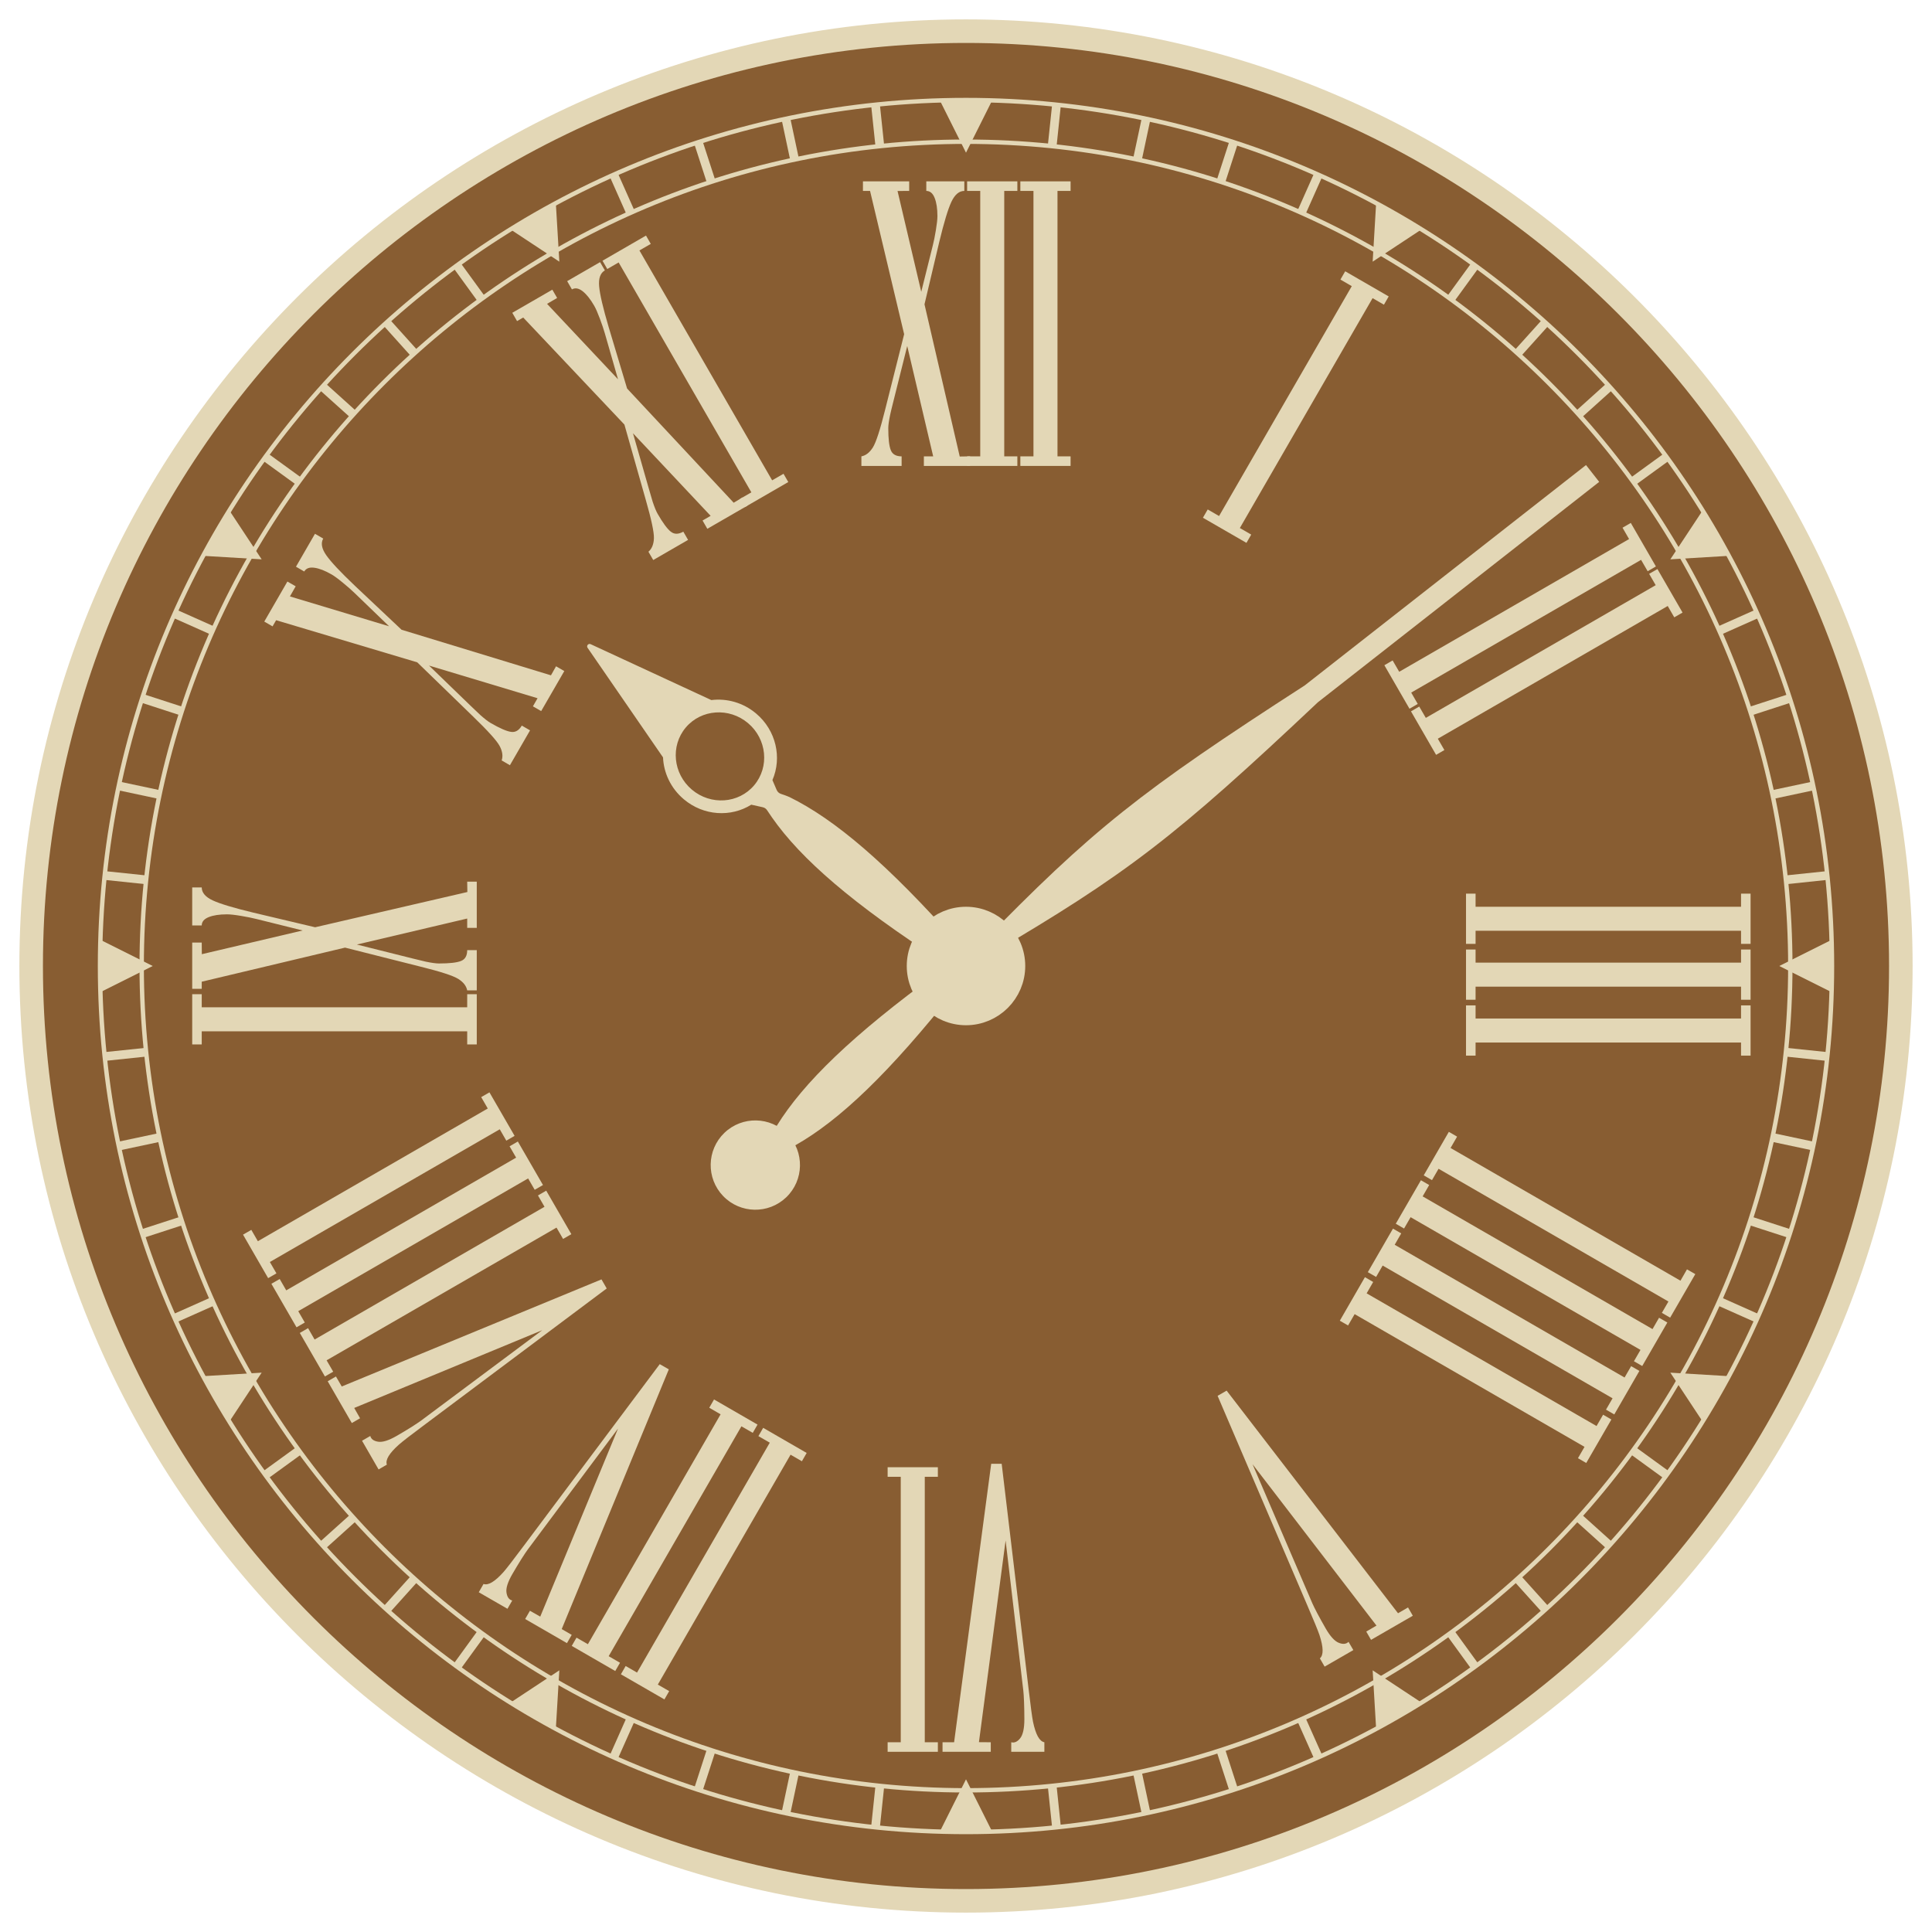 <svg width="62" height="62" viewBox="0 0 62 62" fill="none" xmlns="http://www.w3.org/2000/svg">
<path fill-rule="evenodd" clip-rule="evenodd" d="M31 61C47.524 61 61 47.524 61 31C61 14.477 47.524 1 31 1C14.476 1 1 14.477 1 31C1 47.524 14.476 61 31 61Z" fill="#885D32"/>
<path d="M31 61C47.524 61 61 47.524 61 31C61 14.477 47.524 1 31 1C14.476 1 1 14.477 1 31C1 47.524 14.476 61 31 61Z" stroke="#E3D7B6" stroke-width="0.756" stroke-miterlimit="22.926"/>
<path fill-rule="evenodd" clip-rule="evenodd" d="M31 32.523C31.839 32.523 32.523 31.839 32.523 31C32.523 30.161 31.839 29.477 31 29.477C30.161 29.477 29.477 30.161 29.477 31C29.477 31.839 30.161 32.523 31 32.523Z" fill="#E3D7B6"/>
<path d="M31 32.523C31.839 32.523 32.523 31.839 32.523 31C32.523 30.161 31.839 29.477 31 29.477C30.161 29.477 29.477 30.161 29.477 31C29.477 31.839 30.161 32.523 31 32.523Z" stroke="#E3D7B6" stroke-width="0.756" stroke-miterlimit="22.926"/>
<path fill-rule="evenodd" clip-rule="evenodd" d="M30.164 3.229H31.836L31 4.9L30.164 3.229Z" fill="#E3D7B6"/>
<path fill-rule="evenodd" clip-rule="evenodd" d="M28.096 4.707L27.956 3.377L28.235 3.347L28.375 4.678L28.096 4.707Z" fill="#E3D7B6"/>
<path fill-rule="evenodd" clip-rule="evenodd" d="M25.363 5.155L25.085 3.846L25.36 3.788L25.638 5.097L25.363 5.155Z" fill="#E3D7B6"/>
<path fill-rule="evenodd" clip-rule="evenodd" d="M22.692 5.886L22.279 4.613L22.546 4.527L22.959 5.799L22.692 5.886Z" fill="#E3D7B6"/>
<path fill-rule="evenodd" clip-rule="evenodd" d="M20.112 6.892L19.569 5.669L19.825 5.555L20.369 6.778L20.112 6.892Z" fill="#E3D7B6"/>
<path fill-rule="evenodd" clip-rule="evenodd" d="M15.338 9.682L14.552 8.6L14.778 8.435L15.565 9.517L15.338 9.682Z" fill="#E3D7B6"/>
<path fill-rule="evenodd" clip-rule="evenodd" d="M13.195 11.436L12.3 10.441L12.509 10.254L13.404 11.248L13.195 11.436Z" fill="#E3D7B6"/>
<path fill-rule="evenodd" clip-rule="evenodd" d="M11.248 13.404L10.253 12.509L10.442 12.3L11.436 13.196L11.248 13.404Z" fill="#E3D7B6"/>
<path fill-rule="evenodd" clip-rule="evenodd" d="M9.517 15.565L8.434 14.779L8.599 14.552L9.682 15.338L9.517 15.565Z" fill="#E3D7B6"/>
<path fill-rule="evenodd" clip-rule="evenodd" d="M6.777 20.369L5.555 19.825L5.67 19.568L6.892 20.113L6.777 20.369Z" fill="#E3D7B6"/>
<path fill-rule="evenodd" clip-rule="evenodd" d="M5.799 22.96L4.527 22.546L4.613 22.279L5.886 22.692L5.799 22.96Z" fill="#E3D7B6"/>
<path fill-rule="evenodd" clip-rule="evenodd" d="M4.678 28.375L3.347 28.235L3.376 27.956L4.707 28.095L4.678 28.375Z" fill="#E3D7B6"/>
<path fill-rule="evenodd" clip-rule="evenodd" d="M4.707 33.905L3.376 34.045L3.347 33.765L4.678 33.626L4.707 33.905Z" fill="#E3D7B6"/>
<path fill-rule="evenodd" clip-rule="evenodd" d="M5.155 36.637L3.846 36.915L3.788 36.641L5.097 36.363L5.155 36.637Z" fill="#E3D7B6"/>
<path fill-rule="evenodd" clip-rule="evenodd" d="M5.886 39.308L4.613 39.721L4.527 39.454L5.799 39.041L5.886 39.308Z" fill="#E3D7B6"/>
<path fill-rule="evenodd" clip-rule="evenodd" d="M6.892 41.888L5.67 42.432L5.555 42.175L6.777 41.631L6.892 41.888Z" fill="#E3D7B6"/>
<path fill-rule="evenodd" clip-rule="evenodd" d="M13.404 50.752L12.509 51.747L12.3 51.559L13.195 50.564L13.404 50.752Z" fill="#E3D7B6"/>
<path fill-rule="evenodd" clip-rule="evenodd" d="M15.565 52.483L14.778 53.566L14.552 53.401L15.338 52.318L15.565 52.483Z" fill="#E3D7B6"/>
<path fill-rule="evenodd" clip-rule="evenodd" d="M20.369 55.223L19.825 56.445L19.569 56.331L20.112 55.109L20.369 55.223Z" fill="#E3D7B6"/>
<path fill-rule="evenodd" clip-rule="evenodd" d="M28.375 57.322L28.235 58.653L27.956 58.624L28.096 57.293L28.375 57.322Z" fill="#E3D7B6"/>
<path fill-rule="evenodd" clip-rule="evenodd" d="M41.887 55.109L42.432 56.331L42.175 56.445L41.631 55.223L41.887 55.109Z" fill="#E3D7B6"/>
<path fill-rule="evenodd" clip-rule="evenodd" d="M46.662 52.318L47.448 53.401L47.221 53.566L46.434 52.483L46.662 52.318Z" fill="#E3D7B6"/>
<path fill-rule="evenodd" clip-rule="evenodd" d="M48.804 50.564L49.7 51.559L49.492 51.747L48.596 50.752L48.804 50.564Z" fill="#E3D7B6"/>
<path fill-rule="evenodd" clip-rule="evenodd" d="M50.752 48.596L51.746 49.491L51.559 49.7L50.564 48.805L50.752 48.596Z" fill="#E3D7B6"/>
<path fill-rule="evenodd" clip-rule="evenodd" d="M52.483 46.435L53.565 47.221L53.4 47.448L52.318 46.662L52.483 46.435Z" fill="#E3D7B6"/>
<path fill-rule="evenodd" clip-rule="evenodd" d="M55.223 41.631L56.445 42.175L56.331 42.432L55.108 41.888L55.223 41.631Z" fill="#E3D7B6"/>
<path fill-rule="evenodd" clip-rule="evenodd" d="M57.293 28.095L58.623 27.956L58.653 28.235L57.322 28.375L57.293 28.095Z" fill="#E3D7B6"/>
<path fill-rule="evenodd" clip-rule="evenodd" d="M56.845 25.363L58.154 25.085L58.212 25.359L56.904 25.638L56.845 25.363Z" fill="#E3D7B6"/>
<path fill-rule="evenodd" clip-rule="evenodd" d="M56.114 22.692L57.387 22.279L57.474 22.546L56.201 22.96L56.114 22.692Z" fill="#E3D7B6"/>
<path fill-rule="evenodd" clip-rule="evenodd" d="M55.108 20.113L56.331 19.568L56.445 19.825L55.223 20.369L55.108 20.113Z" fill="#E3D7B6"/>
<path fill-rule="evenodd" clip-rule="evenodd" d="M52.318 15.338L53.4 14.552L53.565 14.779L52.483 15.565L52.318 15.338Z" fill="#E3D7B6"/>
<path fill-rule="evenodd" clip-rule="evenodd" d="M50.564 13.196L51.559 12.3L51.746 12.509L50.752 13.404L50.564 13.196Z" fill="#E3D7B6"/>
<path fill-rule="evenodd" clip-rule="evenodd" d="M48.596 11.248L49.492 10.254L49.7 10.441L48.804 11.436L48.596 11.248Z" fill="#E3D7B6"/>
<path fill-rule="evenodd" clip-rule="evenodd" d="M46.434 9.517L47.221 8.435L47.448 8.6L46.662 9.682L46.434 9.517Z" fill="#E3D7B6"/>
<path fill-rule="evenodd" clip-rule="evenodd" d="M41.631 6.778L42.175 5.555L42.432 5.669L41.887 6.892L41.631 6.778Z" fill="#E3D7B6"/>
<path fill-rule="evenodd" clip-rule="evenodd" d="M39.041 5.799L39.454 4.527L39.721 4.613L39.308 5.886L39.041 5.799Z" fill="#E3D7B6"/>
<path fill-rule="evenodd" clip-rule="evenodd" d="M36.362 5.097L36.641 3.788L36.915 3.846L36.637 5.155L36.362 5.097Z" fill="#E3D7B6"/>
<path fill-rule="evenodd" clip-rule="evenodd" d="M33.625 4.678L33.765 3.347L34.044 3.377L33.905 4.707L33.625 4.678Z" fill="#E3D7B6"/>
<path fill-rule="evenodd" clip-rule="evenodd" d="M16.39 7.367L17.838 6.532L17.95 8.397L16.39 7.367Z" fill="#E3D7B6"/>
<path fill-rule="evenodd" clip-rule="evenodd" d="M3.229 31.836V30.164L4.901 31L3.229 31.836Z" fill="#E3D7B6"/>
<path fill-rule="evenodd" clip-rule="evenodd" d="M17.838 55.468L16.39 54.633L17.95 53.603L17.838 55.468Z" fill="#E3D7B6"/>
<path fill-rule="evenodd" clip-rule="evenodd" d="M31.836 58.771H30.164L31 57.1L31.836 58.771Z" fill="#E3D7B6"/>
<path fill-rule="evenodd" clip-rule="evenodd" d="M45.61 54.633L44.161 55.468L44.05 53.603L45.61 54.633Z" fill="#E3D7B6"/>
<path fill-rule="evenodd" clip-rule="evenodd" d="M55.468 44.162L54.633 45.61L53.603 44.05L55.468 44.162Z" fill="#E3D7B6"/>
<path fill-rule="evenodd" clip-rule="evenodd" d="M54.633 16.391L55.468 17.838L53.603 17.95L54.633 16.391Z" fill="#E3D7B6"/>
<path fill-rule="evenodd" clip-rule="evenodd" d="M44.161 6.532L45.61 7.367L44.05 8.397L44.161 6.532Z" fill="#E3D7B6"/>
<path fill-rule="evenodd" clip-rule="evenodd" d="M42.356 53.219C42.478 53.117 42.473 52.866 42.343 52.469C42.298 52.334 42.163 52.005 41.937 51.48L39.074 44.794L39.364 44.627L44.864 51.771L45.185 51.585L45.339 51.851L43.998 52.625L43.845 52.359L44.173 52.167L40.195 46.988L42.111 51.444C42.141 51.513 42.195 51.624 42.275 51.776C42.356 51.928 42.445 52.089 42.542 52.258C42.691 52.516 42.833 52.67 42.967 52.721C43.1 52.773 43.203 52.761 43.276 52.688L43.43 52.953L42.509 53.484L42.356 53.219Z" fill="#E3D7B6"/>
<path fill-rule="evenodd" clip-rule="evenodd" d="M49.655 12.345C44.881 7.57 38.285 4.618 31 4.618C23.714 4.618 17.119 7.57 12.345 12.345C7.57 17.119 4.617 23.715 4.617 31C4.617 38.286 7.57 44.881 12.345 49.656C17.119 54.43 23.714 57.383 31 57.383C38.285 57.383 44.881 54.43 49.655 49.656C54.43 44.881 57.383 38.286 57.383 31C57.383 23.715 54.43 17.119 49.655 12.345ZM31 4.477C38.324 4.477 44.955 7.446 49.755 12.246C54.554 17.045 57.523 23.676 57.523 31C57.523 38.324 54.554 44.955 49.755 49.755C44.955 54.554 38.324 57.523 31 57.523C23.676 57.523 17.044 54.554 12.245 49.755C7.445 44.955 4.477 38.324 4.477 31C4.477 23.676 7.445 17.045 12.245 12.246C17.044 7.446 23.676 4.477 31 4.477Z" fill="#E3D7B6"/>
<path fill-rule="evenodd" clip-rule="evenodd" d="M50.601 11.399C45.585 6.383 38.655 3.28 31 3.28C23.346 3.28 16.415 6.383 11.399 11.399C6.382 16.415 3.28 23.345 3.28 31C3.28 38.655 6.382 45.585 11.399 50.601C16.415 55.618 23.346 58.721 31 58.721C38.655 58.721 45.585 55.618 50.601 50.601C55.617 45.585 58.72 38.655 58.72 31C58.72 23.345 55.617 16.415 50.601 11.399ZM31 3.14C38.694 3.14 45.659 6.258 50.7 11.3C55.742 16.342 58.861 23.307 58.861 31C58.861 38.694 55.742 45.659 50.7 50.701C45.659 55.742 38.694 58.861 31 58.861C23.306 58.861 16.341 55.742 11.3 50.701C6.257 45.659 3.139 38.694 3.139 31C3.139 23.307 6.257 16.342 11.3 11.3C16.341 6.258 23.306 3.14 31 3.14Z" fill="#E3D7B6"/>
<path fill-rule="evenodd" clip-rule="evenodd" d="M36.637 56.845L36.915 58.154L36.641 58.212L36.362 56.904L36.637 56.845Z" fill="#E3D7B6"/>
<path fill-rule="evenodd" clip-rule="evenodd" d="M33.905 57.293L34.044 58.624L33.765 58.653L33.625 57.322L33.905 57.293Z" fill="#E3D7B6"/>
<path fill-rule="evenodd" clip-rule="evenodd" d="M39.308 56.114L39.721 57.387L39.454 57.474L39.041 56.201L39.308 56.114Z" fill="#E3D7B6"/>
<path fill-rule="evenodd" clip-rule="evenodd" d="M25.638 56.904L25.36 58.212L25.085 58.154L25.363 56.845L25.638 56.904Z" fill="#E3D7B6"/>
<path fill-rule="evenodd" clip-rule="evenodd" d="M22.959 56.201L22.546 57.474L22.279 57.387L22.692 56.114L22.959 56.201Z" fill="#E3D7B6"/>
<path fill-rule="evenodd" clip-rule="evenodd" d="M11.436 48.805L10.442 49.7L10.253 49.491L11.248 48.596L11.436 48.805Z" fill="#E3D7B6"/>
<path fill-rule="evenodd" clip-rule="evenodd" d="M7.367 45.61L6.531 44.162L8.397 44.05L7.367 45.61Z" fill="#E3D7B6"/>
<path fill-rule="evenodd" clip-rule="evenodd" d="M9.682 46.662L8.599 47.448L8.434 47.221L9.517 46.435L9.682 46.662Z" fill="#E3D7B6"/>
<path fill-rule="evenodd" clip-rule="evenodd" d="M5.097 25.638L3.788 25.359L3.846 25.085L5.155 25.363L5.097 25.638Z" fill="#E3D7B6"/>
<path fill-rule="evenodd" clip-rule="evenodd" d="M6.531 17.838L7.367 16.391L8.397 17.95L6.531 17.838Z" fill="#E3D7B6"/>
<path fill-rule="evenodd" clip-rule="evenodd" d="M58.771 30.164V31.836L57.099 31L58.771 30.164Z" fill="#E3D7B6"/>
<path fill-rule="evenodd" clip-rule="evenodd" d="M57.322 33.626L58.653 33.765L58.623 34.045L57.293 33.905L57.322 33.626Z" fill="#E3D7B6"/>
<path fill-rule="evenodd" clip-rule="evenodd" d="M56.904 36.363L58.212 36.641L58.154 36.915L56.845 36.637L56.904 36.363Z" fill="#E3D7B6"/>
<path fill-rule="evenodd" clip-rule="evenodd" d="M56.201 39.041L57.474 39.454L57.387 39.721L56.114 39.308L56.201 39.041Z" fill="#E3D7B6"/>
<path fill-rule="evenodd" clip-rule="evenodd" d="M31.132 14.952H29.648V14.645H29.947L29.114 11.104L28.664 12.903C28.617 13.088 28.584 13.228 28.564 13.321C28.525 13.507 28.506 13.646 28.506 13.739C28.506 14.073 28.532 14.308 28.585 14.443C28.637 14.578 28.754 14.645 28.934 14.645V14.952H27.643V14.645C27.786 14.618 27.908 14.522 28.011 14.359C28.113 14.197 28.245 13.79 28.407 13.14L29.015 10.725L27.921 6.127H27.693V5.82H29.177V6.127L28.803 6.129L29.564 9.364L29.933 7.883C29.967 7.753 30 7.588 30.033 7.388C30.066 7.189 30.083 7.037 30.083 6.935C30.083 6.694 30.053 6.498 29.993 6.35C29.934 6.201 29.845 6.127 29.726 6.127V5.82H30.946V6.127C30.78 6.127 30.642 6.243 30.532 6.475C30.423 6.708 30.292 7.14 30.14 7.772L29.668 9.766L30.799 14.65L31.132 14.645V14.952Z" fill="#E3D7B6"/>
<path fill-rule="evenodd" clip-rule="evenodd" d="M18.109 21.535L17.367 22.82L17.102 22.667L17.251 22.407L13.768 21.359L15.101 22.648C15.238 22.781 15.342 22.88 15.412 22.944C15.554 23.07 15.666 23.156 15.746 23.202C16.036 23.37 16.252 23.464 16.395 23.486C16.538 23.509 16.654 23.441 16.745 23.285L17.01 23.438L16.364 24.557L16.099 24.403C16.146 24.265 16.125 24.112 16.035 23.942C15.946 23.772 15.659 23.455 15.177 22.989L13.39 21.255L8.861 19.903L8.747 20.101L8.481 19.947L9.223 18.662L9.489 18.815L9.304 19.14L12.486 20.098L11.388 19.039C11.292 18.945 11.166 18.834 11.009 18.705C10.853 18.576 10.73 18.486 10.642 18.435C10.433 18.314 10.249 18.242 10.09 18.22C9.932 18.197 9.823 18.237 9.763 18.34L9.498 18.186L10.108 17.13L10.373 17.283C10.29 17.427 10.322 17.605 10.469 17.816C10.615 18.027 10.924 18.357 11.395 18.804L12.886 20.209L17.681 21.672L17.844 21.382L18.109 21.535Z" fill="#E3D7B6"/>
<path fill-rule="evenodd" clip-rule="evenodd" d="M32.648 14.952H31.036V14.645H31.457V6.127H31.036V5.82H32.648V6.127H32.227V14.645H32.648V14.952Z" fill="#E3D7B6"/>
<path fill-rule="evenodd" clip-rule="evenodd" d="M23.984 16.228L22.699 16.97L22.546 16.704L22.805 16.554L20.313 13.904L20.823 15.686C20.875 15.871 20.915 16.008 20.944 16.099C21.004 16.279 21.058 16.409 21.104 16.489C21.271 16.78 21.411 16.97 21.524 17.06C21.637 17.151 21.771 17.151 21.928 17.061L22.081 17.326L20.963 17.972L20.809 17.706C20.919 17.611 20.978 17.467 20.985 17.275C20.992 17.083 20.903 16.665 20.718 16.021L20.038 13.625L16.791 10.19L16.593 10.304L16.44 10.038L17.725 9.296L17.879 9.562L17.556 9.751L19.833 12.172L19.412 10.705C19.375 10.576 19.322 10.416 19.251 10.227C19.18 10.037 19.119 9.898 19.067 9.809C18.947 9.6 18.823 9.445 18.698 9.346C18.572 9.248 18.457 9.228 18.354 9.287L18.201 9.022L19.257 8.412L19.411 8.677C19.266 8.761 19.205 8.93 19.227 9.186C19.248 9.442 19.351 9.881 19.535 10.505L20.124 12.468L23.545 16.133L23.831 15.962L23.984 16.228Z" fill="#E3D7B6"/>
<path fill-rule="evenodd" clip-rule="evenodd" d="M25.297 15.469L23.901 16.276L23.748 16.01L24.112 15.8L19.853 8.422L19.488 8.633L19.335 8.367L20.731 7.56L20.884 7.827L20.52 8.037L24.779 15.414L25.144 15.204L25.297 15.469Z" fill="#E3D7B6"/>
<path fill-rule="evenodd" clip-rule="evenodd" d="M34.356 14.952H32.744V14.645H33.165V6.127H32.744V5.82H34.356V6.127H33.936V14.645H34.356V14.952Z" fill="#E3D7B6"/>
<path fill-rule="evenodd" clip-rule="evenodd" d="M45.232 22.744L44.426 21.348L44.691 21.194L44.902 21.558L52.279 17.299L52.069 16.935L52.334 16.781L53.14 18.178L52.875 18.331L52.664 17.966L45.287 22.226L45.497 22.59L45.232 22.744Z" fill="#E3D7B6"/>
<path fill-rule="evenodd" clip-rule="evenodd" d="M46.086 24.224L45.28 22.828L45.545 22.674L45.756 23.038L53.133 18.779L52.923 18.415L53.189 18.262L53.995 19.658L53.729 19.811L53.519 19.447L46.141 23.706L46.352 24.07L46.086 24.224Z" fill="#E3D7B6"/>
<path fill-rule="evenodd" clip-rule="evenodd" d="M40 17.421L38.603 16.615L38.757 16.349L39.121 16.56L43.38 9.183L43.016 8.972L43.169 8.706L44.565 9.513L44.412 9.778L44.048 9.568L39.788 16.945L40.153 17.156L40 17.421Z" fill="#E3D7B6"/>
<path fill-rule="evenodd" clip-rule="evenodd" d="M30.097 47.085H28.485V47.392H28.906V55.911H28.485V56.217H30.097V55.911H29.677V47.392H30.097V47.085Z" fill="#E3D7B6"/>
<path fill-rule="evenodd" clip-rule="evenodd" d="M33.515 55.911C33.358 55.883 33.237 55.664 33.151 55.255C33.123 55.116 33.075 54.763 33.008 54.196L32.145 46.974H31.809L30.618 55.911H30.247V56.217H31.795V55.911L31.415 55.908L32.271 49.435L32.839 54.251C32.848 54.326 32.856 54.449 32.863 54.621C32.869 54.793 32.873 54.977 32.873 55.172C32.873 55.469 32.827 55.673 32.737 55.785C32.647 55.897 32.551 55.938 32.452 55.911V56.217H33.515V55.911Z" fill="#E3D7B6"/>
<path fill-rule="evenodd" clip-rule="evenodd" d="M56.178 32.264V33.876H55.872V33.456H47.353V33.876H47.046V32.264H47.353V32.685H55.872V32.264H56.178Z" fill="#E3D7B6"/>
<path fill-rule="evenodd" clip-rule="evenodd" d="M56.178 30.471V32.083H55.872V31.663H47.353V32.083H47.046V30.471H47.353V30.892H55.872V30.471H56.178Z" fill="#E3D7B6"/>
<path fill-rule="evenodd" clip-rule="evenodd" d="M56.178 28.678V30.29H55.872V29.869H47.353V30.29H47.046V28.678H47.353V29.099H55.872V28.678H56.178Z" fill="#E3D7B6"/>
<path fill-rule="evenodd" clip-rule="evenodd" d="M45.689 37.718L46.495 36.322L46.76 36.476L46.55 36.84L53.928 41.099L54.137 40.735L54.404 40.888L53.597 42.285L53.331 42.131L53.542 41.767L46.165 37.507L45.954 37.872L45.689 37.718Z" fill="#E3D7B6"/>
<path fill-rule="evenodd" clip-rule="evenodd" d="M44.792 39.271L45.599 37.875L45.864 38.029L45.654 38.393L53.031 42.652L53.241 42.288L53.507 42.441L52.701 43.837L52.435 43.684L52.645 43.32L45.268 39.061L45.058 39.425L44.792 39.271Z" fill="#E3D7B6"/>
<path fill-rule="evenodd" clip-rule="evenodd" d="M43.895 40.825L44.702 39.428L44.967 39.581L44.757 39.946L52.134 44.206L52.345 43.841L52.61 43.994L51.804 45.391L51.538 45.237L51.749 44.873L44.371 40.613L44.161 40.978L43.895 40.825Z" fill="#E3D7B6"/>
<path fill-rule="evenodd" clip-rule="evenodd" d="M42.996 42.383L43.802 40.986L44.067 41.14L43.857 41.505L51.235 45.763L51.445 45.399L51.711 45.553L50.904 46.949L50.639 46.795L50.849 46.431L43.472 42.172L43.261 42.536L42.996 42.383Z" fill="#E3D7B6"/>
<path fill-rule="evenodd" clip-rule="evenodd" d="M15.3 31.905V33.517H14.993V33.096H6.474V33.517H6.168V31.905H6.474V32.325H14.993V31.905H15.3Z" fill="#E3D7B6"/>
<path fill-rule="evenodd" clip-rule="evenodd" d="M15.3 28.293V29.777H14.993V29.477L11.452 30.311L13.251 30.761C13.436 30.808 13.576 30.842 13.669 30.862C13.854 30.9 13.994 30.919 14.087 30.919C14.421 30.919 14.656 30.893 14.791 30.84C14.926 30.788 14.993 30.672 14.993 30.491H15.3V31.782H14.993C14.965 31.64 14.87 31.517 14.707 31.415C14.544 31.312 14.138 31.18 13.487 31.019L11.073 30.41L6.474 31.504V31.732H6.168V30.248H6.474L6.477 30.621L9.712 29.86L8.231 29.492C8.101 29.459 7.936 29.426 7.736 29.392C7.536 29.358 7.385 29.342 7.283 29.342C7.041 29.342 6.846 29.372 6.698 29.431C6.549 29.491 6.474 29.58 6.474 29.698H6.168V28.479H6.474C6.474 28.645 6.591 28.784 6.823 28.893C7.055 29.002 7.488 29.133 8.12 29.285L10.113 29.757L14.998 28.626L14.993 28.293H15.3Z" fill="#E3D7B6"/>
<path fill-rule="evenodd" clip-rule="evenodd" d="M16.514 36.451L15.707 35.055L15.442 35.208L15.653 35.573L8.275 39.832L8.065 39.468L7.799 39.621L8.605 41.017L8.871 40.864L8.66 40.499L16.038 36.24L16.248 36.605L16.514 36.451Z" fill="#E3D7B6"/>
<path fill-rule="evenodd" clip-rule="evenodd" d="M17.425 38.029L16.618 36.632L16.353 36.786L16.563 37.15L9.186 41.409L8.976 41.045L8.709 41.198L9.516 42.595L9.781 42.441L9.571 42.077L16.948 37.817L17.159 38.182L17.425 38.029Z" fill="#E3D7B6"/>
<path fill-rule="evenodd" clip-rule="evenodd" d="M18.335 39.606L17.529 38.21L17.264 38.363L17.474 38.727L10.096 42.987L9.886 42.622L9.621 42.776L10.427 44.172L10.693 44.019L10.481 43.654L17.859 39.395L18.07 39.759L18.335 39.606Z" fill="#E3D7B6"/>
<path fill-rule="evenodd" clip-rule="evenodd" d="M12.415 47.002C12.361 46.852 12.489 46.638 12.801 46.36C12.907 46.265 13.189 46.047 13.647 45.706L19.47 41.348L19.302 41.057L10.967 44.494L10.781 44.173L10.516 44.326L11.29 45.667L11.555 45.514L11.367 45.183L17.402 42.687L13.514 45.588C13.454 45.632 13.351 45.701 13.206 45.794C13.06 45.884 12.903 45.98 12.734 46.077C12.476 46.226 12.277 46.289 12.135 46.266C11.993 46.244 11.909 46.182 11.883 46.082L11.618 46.235L12.149 47.156L12.415 47.002Z" fill="#E3D7B6"/>
<path fill-rule="evenodd" clip-rule="evenodd" d="M24.491 45.821L25.887 46.627L25.734 46.893L25.37 46.683L21.11 54.06L21.475 54.27L21.322 54.536L19.925 53.73L20.078 53.464L20.443 53.675L24.703 46.297L24.338 46.087L24.491 45.821Z" fill="#E3D7B6"/>
<path fill-rule="evenodd" clip-rule="evenodd" d="M22.914 44.91L24.31 45.717L24.157 45.982L23.793 45.772L19.533 53.149L19.897 53.36L19.744 53.625L18.348 52.819L18.501 52.554L18.866 52.764L23.125 45.387L22.761 45.176L22.914 44.91Z" fill="#E3D7B6"/>
<path fill-rule="evenodd" clip-rule="evenodd" d="M15.517 50.831C15.668 50.885 15.882 50.757 16.16 50.446C16.254 50.339 16.472 50.057 16.814 49.599L21.172 43.777L21.463 43.944L18.026 52.279L18.347 52.465L18.194 52.73L16.853 51.956L17.006 51.691L17.337 51.879L19.833 45.844L16.932 49.732C16.888 49.792 16.819 49.894 16.727 50.04C16.636 50.186 16.541 50.343 16.443 50.512C16.294 50.77 16.231 50.969 16.254 51.111C16.276 51.253 16.337 51.337 16.438 51.362L16.285 51.628L15.364 51.097L15.517 50.831Z" fill="#E3D7B6"/>
<path fill-rule="evenodd" clip-rule="evenodd" d="M25.273 36.396C24.724 35.825 23.817 35.807 23.246 36.355C22.676 36.904 22.658 37.811 23.206 38.382C23.754 38.952 24.661 38.97 25.232 38.422C25.803 37.873 25.821 36.966 25.273 36.396Z" fill="#E3D7B6"/>
<path fill-rule="evenodd" clip-rule="evenodd" d="M24.926 36.13C25.775 34.754 27.354 33.213 30.132 31.192L30.665 31.747C28.535 34.443 26.932 35.958 25.524 36.753C24.115 37.547 24.926 36.13 24.926 36.13Z" fill="#E3D7B6"/>
<path fill-rule="evenodd" clip-rule="evenodd" d="M42.293 22.536C37.714 26.853 36.185 28.039 31.705 30.667L31.442 30.33C35.065 26.61 36.583 25.409 41.87 21.996L50.897 14.924L51.32 15.464L42.293 22.536Z" fill="#E3D7B6"/>
<path fill-rule="evenodd" clip-rule="evenodd" d="M25.338 25.58C25.338 25.58 25.219 25.527 25.07 25.48C25.001 25.459 24.952 25.414 24.923 25.348L24.788 25.034C25.099 24.317 24.909 23.441 24.265 22.898C23.847 22.545 23.323 22.405 22.827 22.466L18.954 20.672C18.922 20.657 18.884 20.665 18.86 20.693C18.837 20.721 18.835 20.759 18.856 20.789L21.277 24.305C21.299 24.804 21.526 25.297 21.944 25.649C22.578 26.185 23.457 26.232 24.109 25.823L24.473 25.904C24.538 25.918 24.587 25.953 24.622 26.009C24.667 26.079 24.724 26.162 24.776 26.236C25.702 27.561 27.364 29.011 30.252 30.873L30.753 30.289C28.474 27.717 26.789 26.294 25.338 25.58ZM22.007 23.347C22.504 22.758 23.399 22.695 24.005 23.206C24.611 23.717 24.699 24.61 24.202 25.2C23.705 25.789 22.81 25.852 22.204 25.341C21.598 24.829 21.51 23.937 22.007 23.347Z" fill="#E3D7B6"/>
<path fill-rule="evenodd" clip-rule="evenodd" d="M31.533 31.735C31.127 32.029 30.56 31.939 30.265 31.533C29.97 31.128 30.061 30.56 30.466 30.265C30.872 29.971 31.44 30.061 31.735 30.467C32.029 30.873 31.939 31.441 31.533 31.735Z" fill="#E3D7B6"/>
</svg>
